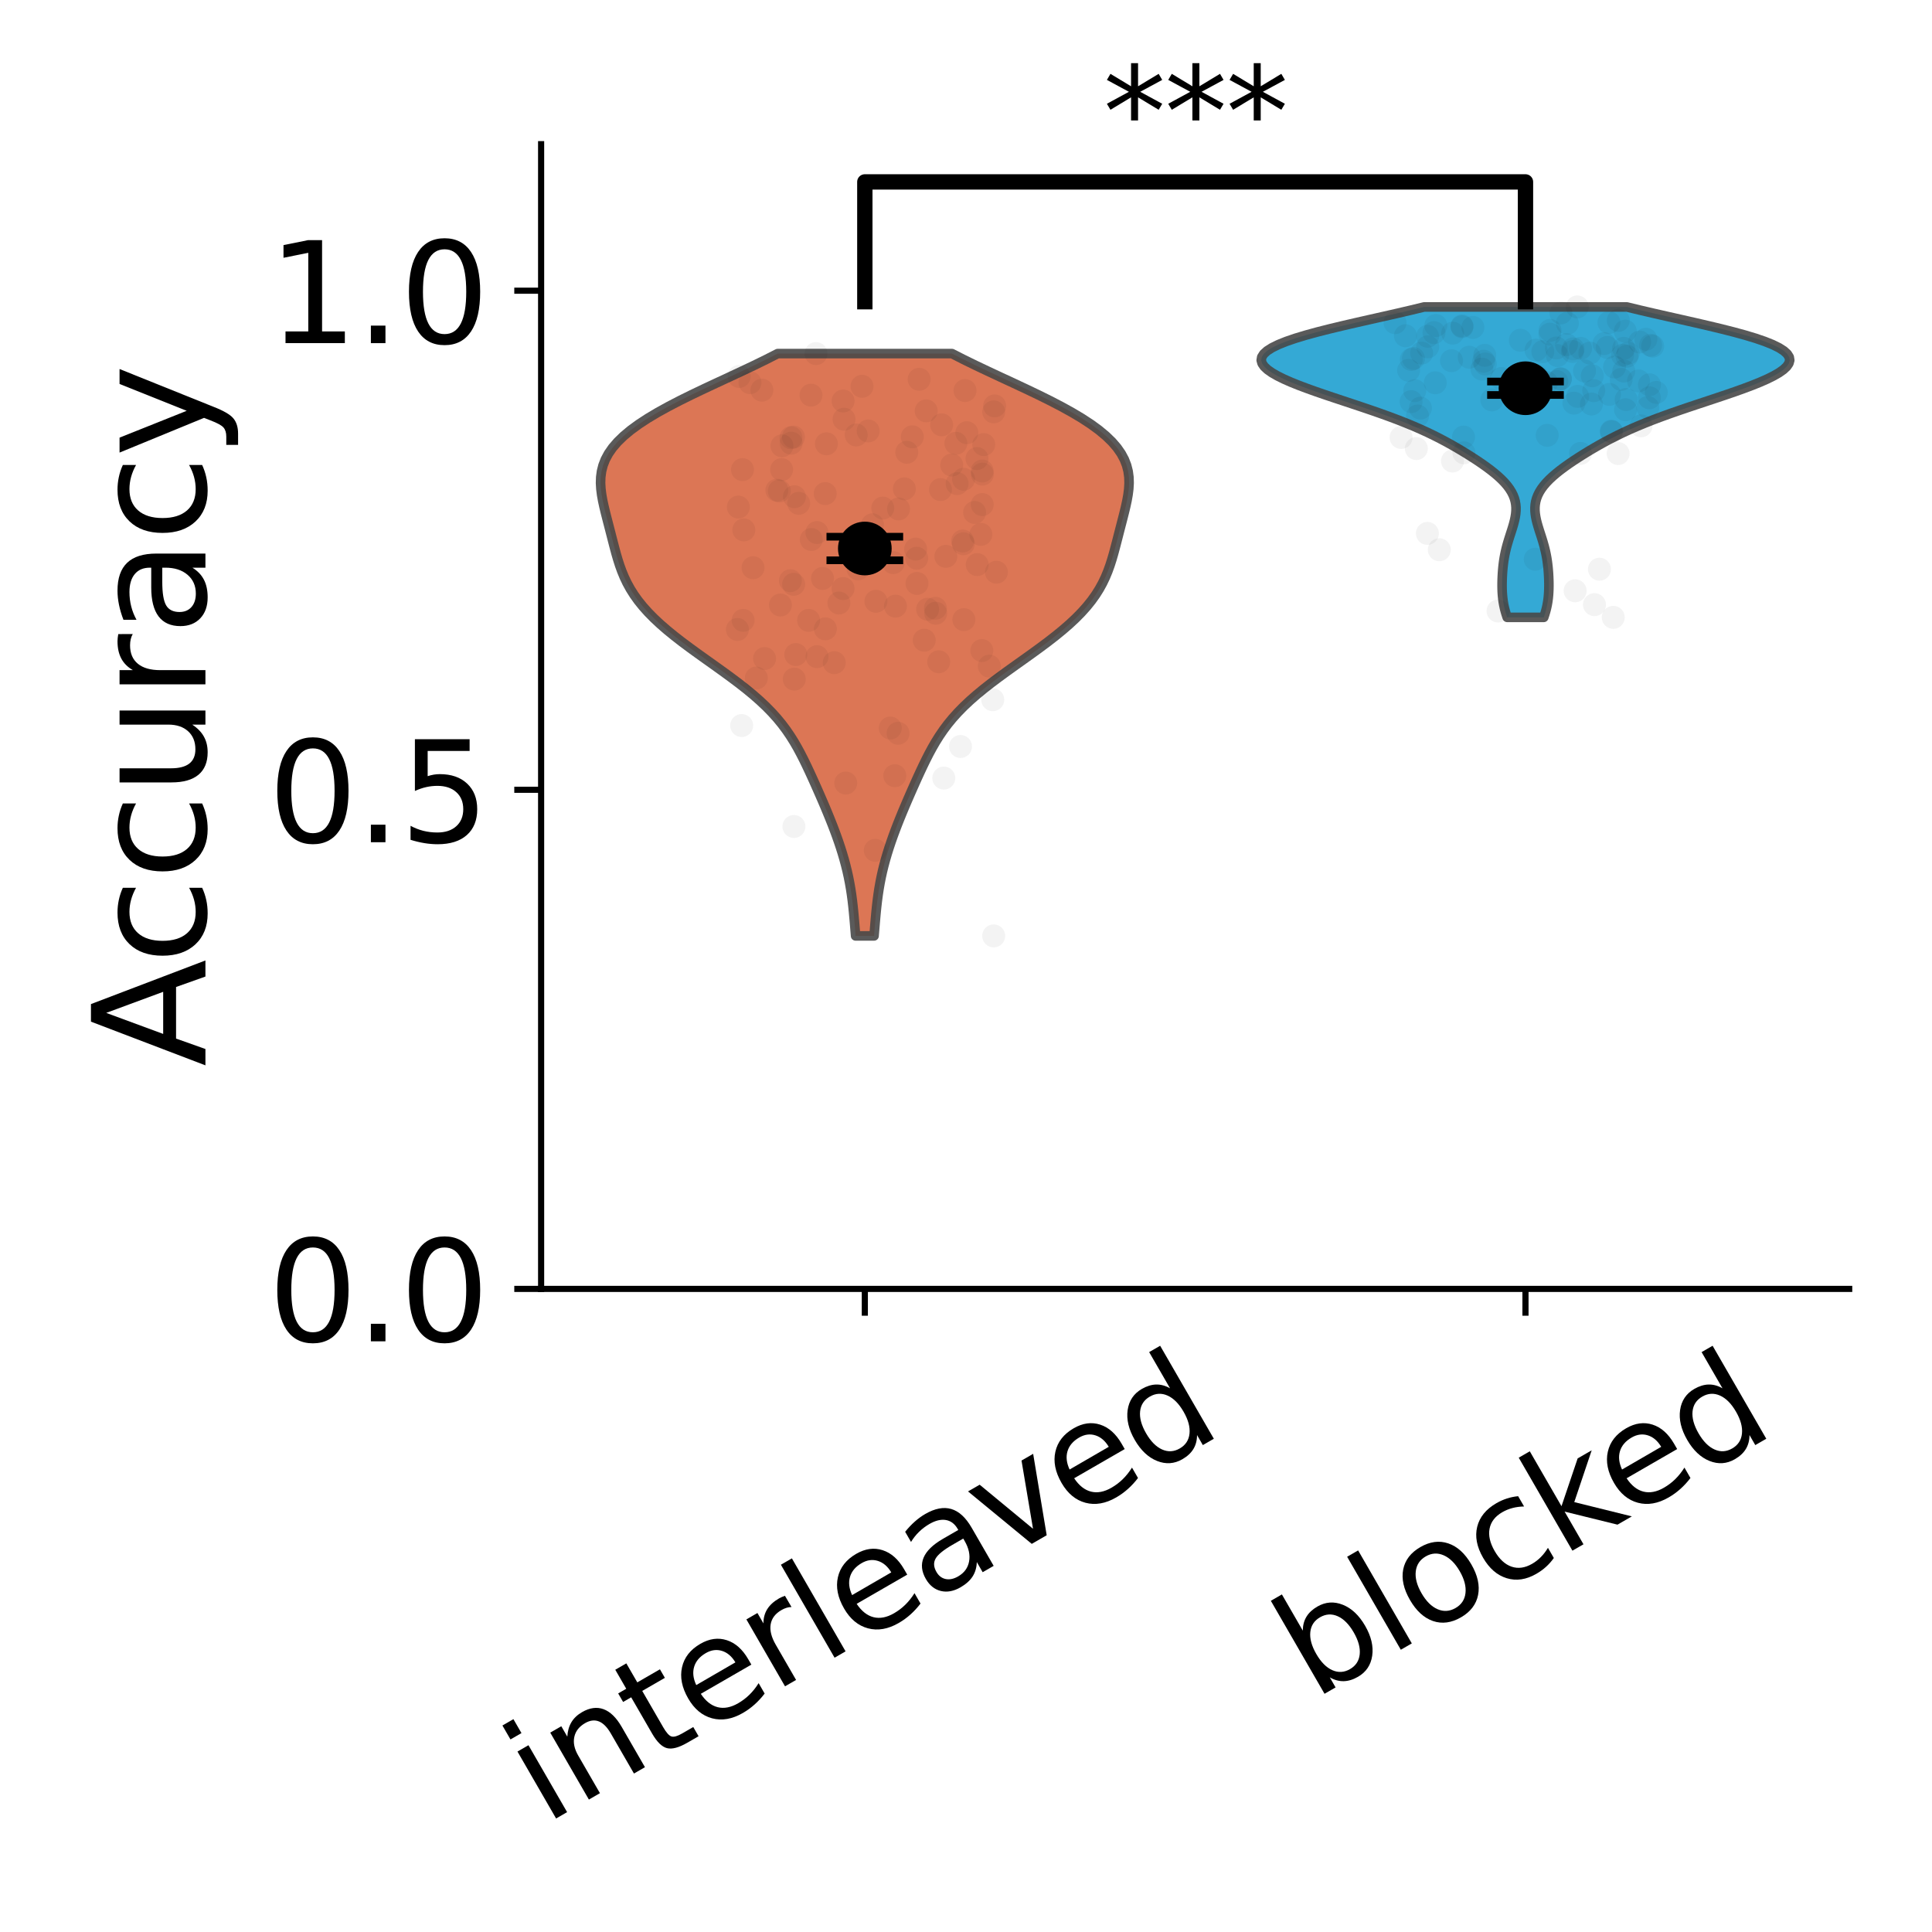 <?xml version="1.0" encoding="utf-8" standalone="no"?>
<!DOCTYPE svg PUBLIC "-//W3C//DTD SVG 1.1//EN"
  "http://www.w3.org/Graphics/SVG/1.1/DTD/svg11.dtd">
<svg xmlns:xlink="http://www.w3.org/1999/xlink" width="252pt" height="252pt" viewBox="0 0 252 252" xmlns="http://www.w3.org/2000/svg" version="1.1">
 <defs>
  <style type="text/css">*{stroke-linejoin: round; stroke-linecap: butt}</style>
 </defs>
 <g id="figure_1">
  <g id="patch_1">
   <path d="M 0 252 
L 252 252 
L 252 0 
L 0 0 
L 0 252 
z
" style="fill: none"/>
  </g>
  <g id="axes_1">
   <g id="patch_2">
    <path d="M 70.58 168.115 
L 241.2 168.115 
L 241.2 18.809 
L 70.58 18.809 
L 70.58 168.115 
z
" style="fill: none"/>
   </g>
   <g id="FillBetweenPolyCollection_1">
    <defs>
     <path id="m6f3f9c2416" d="M 114.006 -129.925 
L 111.603 -129.925 
L 111.539 -130.693 
L 111.476 -131.46 
L 111.41 -132.227 
L 111.34 -132.994 
L 111.262 -133.761 
L 111.174 -134.529 
L 111.072 -135.296 
L 110.956 -136.063 
L 110.822 -136.83 
L 110.671 -137.597 
L 110.501 -138.365 
L 110.312 -139.132 
L 110.105 -139.899 
L 109.881 -140.666 
L 109.64 -141.433 
L 109.383 -142.201 
L 109.112 -142.968 
L 108.829 -143.735 
L 108.534 -144.502 
L 108.228 -145.269 
L 107.914 -146.037 
L 107.593 -146.804 
L 107.265 -147.571 
L 106.932 -148.338 
L 106.594 -149.105 
L 106.252 -149.873 
L 105.906 -150.64 
L 105.553 -151.407 
L 105.191 -152.174 
L 104.817 -152.941 
L 104.425 -153.709 
L 104.011 -154.476 
L 103.567 -155.243 
L 103.086 -156.01 
L 102.562 -156.777 
L 101.988 -157.545 
L 101.358 -158.312 
L 100.668 -159.079 
L 99.916 -159.846 
L 99.101 -160.613 
L 98.226 -161.381 
L 97.294 -162.148 
L 96.313 -162.915 
L 95.291 -163.682 
L 94.239 -164.449 
L 93.168 -165.217 
L 92.09 -165.984 
L 91.017 -166.751 
L 89.961 -167.518 
L 88.934 -168.285 
L 87.947 -169.053 
L 87.007 -169.82 
L 86.123 -170.587 
L 85.302 -171.354 
L 84.546 -172.121 
L 83.859 -172.889 
L 83.242 -173.656 
L 82.694 -174.423 
L 82.211 -175.19 
L 81.79 -175.957 
L 81.424 -176.725 
L 81.106 -177.492 
L 80.828 -178.259 
L 80.582 -179.026 
L 80.359 -179.793 
L 80.151 -180.561 
L 79.951 -181.328 
L 79.754 -182.095 
L 79.557 -182.862 
L 79.358 -183.629 
L 79.159 -184.397 
L 78.964 -185.164 
L 78.779 -185.931 
L 78.613 -186.698 
L 78.475 -187.465 
L 78.379 -188.233 
L 78.335 -189 
L 78.359 -189.767 
L 78.462 -190.534 
L 78.657 -191.301 
L 78.956 -192.069 
L 79.368 -192.836 
L 79.901 -193.603 
L 80.562 -194.37 
L 81.353 -195.137 
L 82.275 -195.905 
L 83.325 -196.672 
L 84.497 -197.439 
L 85.784 -198.206 
L 87.173 -198.973 
L 88.651 -199.741 
L 90.202 -200.508 
L 91.806 -201.275 
L 93.445 -202.042 
L 95.098 -202.809 
L 96.744 -203.577 
L 98.361 -204.344 
L 99.932 -205.111 
L 101.437 -205.878 
L 124.171 -205.878 
L 124.171 -205.878 
L 125.677 -205.111 
L 127.247 -204.344 
L 128.865 -203.577 
L 130.51 -202.809 
L 132.163 -202.042 
L 133.802 -201.275 
L 135.407 -200.508 
L 136.957 -199.741 
L 138.435 -198.973 
L 139.825 -198.206 
L 141.111 -197.439 
L 142.284 -196.672 
L 143.333 -195.905 
L 144.255 -195.137 
L 145.046 -194.37 
L 145.707 -193.603 
L 146.24 -192.836 
L 146.653 -192.069 
L 146.951 -191.301 
L 147.146 -190.534 
L 147.249 -189.767 
L 147.273 -189 
L 147.23 -188.233 
L 147.133 -187.465 
L 146.995 -186.698 
L 146.829 -185.931 
L 146.644 -185.164 
L 146.449 -184.397 
L 146.25 -183.629 
L 146.051 -182.862 
L 145.854 -182.095 
L 145.657 -181.328 
L 145.457 -180.561 
L 145.249 -179.793 
L 145.026 -179.026 
L 144.78 -178.259 
L 144.502 -177.492 
L 144.185 -176.725 
L 143.818 -175.957 
L 143.397 -175.19 
L 142.914 -174.423 
L 142.366 -173.656 
L 141.749 -172.889 
L 141.062 -172.121 
L 140.307 -171.354 
L 139.485 -170.587 
L 138.601 -169.82 
L 137.662 -169.053 
L 136.674 -168.285 
L 135.647 -167.518 
L 134.592 -166.751 
L 133.519 -165.984 
L 132.441 -165.217 
L 131.369 -164.449 
L 130.317 -163.682 
L 129.295 -162.915 
L 128.314 -162.148 
L 127.383 -161.381 
L 126.507 -160.613 
L 125.692 -159.846 
L 124.94 -159.079 
L 124.25 -158.312 
L 123.62 -157.545 
L 123.046 -156.777 
L 122.522 -156.01 
L 122.042 -155.243 
L 121.598 -154.476 
L 121.183 -153.709 
L 120.792 -152.941 
L 120.417 -152.174 
L 120.055 -151.407 
L 119.702 -150.64 
L 119.356 -149.873 
L 119.014 -149.105 
L 118.677 -148.338 
L 118.344 -147.571 
L 118.016 -146.804 
L 117.694 -146.037 
L 117.38 -145.269 
L 117.075 -144.502 
L 116.78 -143.735 
L 116.496 -142.968 
L 116.225 -142.201 
L 115.969 -141.433 
L 115.728 -140.666 
L 115.503 -139.899 
L 115.296 -139.132 
L 115.107 -138.365 
L 114.937 -137.597 
L 114.786 -136.83 
L 114.652 -136.063 
L 114.536 -135.296 
L 114.435 -134.529 
L 114.346 -133.761 
L 114.268 -132.994 
L 114.198 -132.227 
L 114.133 -131.46 
L 114.069 -130.693 
L 114.006 -129.925 
z
" style="stroke: #484848; stroke-opacity: 0.9; stroke-width: 1.25"/>
    </defs>
    <g clip-path="url(#pd6d607ac0a)">
     <use xlink:href="#m6f3f9c2416" x="0" y="252" style="fill: #d86743; fill-opacity: 0.9; stroke: #484848; stroke-opacity: 0.9; stroke-width: 1.25"/>
    </g>
   </g>
   <g id="FillBetweenPolyCollection_2">
    <defs>
     <path id="m6779cfd812" d="M 201.36 -171.474 
L 196.592 -171.474 
L 196.456 -171.883 
L 196.335 -172.292 
L 196.23 -172.701 
L 196.142 -173.11 
L 196.07 -173.519 
L 196.015 -173.928 
L 195.974 -174.337 
L 195.945 -174.746 
L 195.929 -175.155 
L 195.922 -175.564 
L 195.924 -175.973 
L 195.933 -176.382 
L 195.95 -176.791 
L 195.973 -177.2 
L 196.002 -177.609 
L 196.04 -178.018 
L 196.085 -178.427 
L 196.14 -178.836 
L 196.205 -179.245 
L 196.28 -179.654 
L 196.367 -180.063 
L 196.464 -180.472 
L 196.572 -180.881 
L 196.69 -181.29 
L 196.814 -181.699 
L 196.944 -182.108 
L 197.076 -182.517 
L 197.207 -182.926 
L 197.333 -183.335 
L 197.45 -183.744 
L 197.553 -184.153 
L 197.638 -184.562 
L 197.701 -184.971 
L 197.736 -185.38 
L 197.74 -185.789 
L 197.707 -186.198 
L 197.636 -186.607 
L 197.522 -187.016 
L 197.362 -187.425 
L 197.155 -187.834 
L 196.9 -188.243 
L 196.597 -188.652 
L 196.247 -189.061 
L 195.85 -189.47 
L 195.411 -189.879 
L 194.932 -190.288 
L 194.416 -190.697 
L 193.868 -191.106 
L 193.292 -191.515 
L 192.689 -191.924 
L 192.064 -192.333 
L 191.418 -192.742 
L 190.751 -193.151 
L 190.062 -193.56 
L 189.349 -193.969 
L 188.609 -194.378 
L 187.837 -194.787 
L 187.03 -195.196 
L 186.182 -195.605 
L 185.289 -196.014 
L 184.349 -196.423 
L 183.359 -196.832 
L 182.319 -197.241 
L 181.23 -197.65 
L 180.097 -198.059 
L 178.925 -198.468 
L 177.723 -198.877 
L 176.499 -199.286 
L 175.266 -199.695 
L 174.034 -200.104 
L 172.818 -200.513 
L 171.631 -200.922 
L 170.488 -201.331 
L 169.401 -201.74 
L 168.386 -202.149 
L 167.458 -202.558 
L 166.631 -202.967 
L 165.919 -203.376 
L 165.337 -203.785 
L 164.899 -204.194 
L 164.619 -204.603 
L 164.507 -205.012 
L 164.575 -205.421 
L 164.831 -205.83 
L 165.278 -206.239 
L 165.921 -206.648 
L 166.755 -207.057 
L 167.774 -207.466 
L 168.968 -207.875 
L 170.321 -208.284 
L 171.814 -208.693 
L 173.426 -209.102 
L 175.13 -209.511 
L 176.899 -209.92 
L 178.705 -210.329 
L 180.521 -210.738 
L 182.319 -211.147 
L 184.074 -211.556 
L 185.764 -211.965 
L 212.188 -211.965 
L 212.188 -211.965 
L 213.878 -211.556 
L 215.633 -211.147 
L 217.431 -210.738 
L 219.246 -210.329 
L 221.053 -209.92 
L 222.822 -209.511 
L 224.526 -209.102 
L 226.137 -208.693 
L 227.631 -208.284 
L 228.984 -207.875 
L 230.178 -207.466 
L 231.197 -207.057 
L 232.031 -206.648 
L 232.673 -206.239 
L 233.121 -205.83 
L 233.377 -205.421 
L 233.445 -205.012 
L 233.333 -204.603 
L 233.052 -204.194 
L 232.615 -203.785 
L 232.033 -203.376 
L 231.321 -202.967 
L 230.494 -202.558 
L 229.565 -202.149 
L 228.551 -201.74 
L 227.464 -201.331 
L 226.32 -200.922 
L 225.133 -200.513 
L 223.917 -200.104 
L 222.686 -199.695 
L 221.452 -199.286 
L 220.229 -198.877 
L 219.027 -198.468 
L 217.855 -198.059 
L 216.722 -197.65 
L 215.633 -197.241 
L 214.593 -196.832 
L 213.603 -196.423 
L 212.662 -196.014 
L 211.77 -195.605 
L 210.922 -195.196 
L 210.115 -194.787 
L 209.343 -194.378 
L 208.603 -193.969 
L 207.89 -193.56 
L 207.201 -193.151 
L 206.534 -192.742 
L 205.887 -192.333 
L 205.262 -191.924 
L 204.66 -191.515 
L 204.083 -191.106 
L 203.535 -190.697 
L 203.02 -190.288 
L 202.541 -189.879 
L 202.101 -189.47 
L 201.705 -189.061 
L 201.355 -188.652 
L 201.051 -188.243 
L 200.797 -187.834 
L 200.59 -187.425 
L 200.43 -187.016 
L 200.316 -186.607 
L 200.244 -186.198 
L 200.212 -185.789 
L 200.216 -185.38 
L 200.251 -184.971 
L 200.314 -184.562 
L 200.399 -184.153 
L 200.502 -183.744 
L 200.619 -183.335 
L 200.745 -182.926 
L 200.876 -182.517 
L 201.008 -182.108 
L 201.138 -181.699 
L 201.262 -181.29 
L 201.379 -180.881 
L 201.487 -180.472 
L 201.585 -180.063 
L 201.671 -179.654 
L 201.747 -179.245 
L 201.812 -178.836 
L 201.866 -178.427 
L 201.912 -178.018 
L 201.949 -177.609 
L 201.979 -177.2 
L 202.002 -176.791 
L 202.018 -176.382 
L 202.028 -175.973 
L 202.03 -175.564 
L 202.023 -175.155 
L 202.006 -174.746 
L 201.978 -174.337 
L 201.937 -173.928 
L 201.881 -173.519 
L 201.81 -173.11 
L 201.722 -172.701 
L 201.617 -172.292 
L 201.496 -171.883 
L 201.36 -171.474 
z
" style="stroke: #484848; stroke-opacity: 0.9; stroke-width: 1.25"/>
    </defs>
    <g clip-path="url(#pd6d607ac0a)">
     <use xlink:href="#m6779cfd812" x="0" y="252" style="fill: #1ea0d1; fill-opacity: 0.9; stroke: #484848; stroke-opacity: 0.9; stroke-width: 1.25"/>
    </g>
   </g>
   <g id="matplotlib.axis_1">
    <g id="xtick_1">
     <g id="line2d_1">
      <defs>
       <path id="mf852bb9a64" d="M 0 0 
L 0 3.5 
" style="stroke: #000000; stroke-width: 0.8"/>
      </defs>
      <g>
       <use xlink:href="#mf852bb9a64" x="112.804" y="168.115" style="stroke: #000000; stroke-width: 0.8"/>
      </g>
     </g>
     <g id="text_1">
      <!-- interleaved -->
      <g transform="translate(71.032 238.062) rotate(-30) scale(0.18 -0.18)">
       <defs>
        <path id="DejaVuSans-69" d="M 603 3500 
L 1178 3500 
L 1178 0 
L 603 0 
L 603 3500 
z
M 603 4863 
L 1178 4863 
L 1178 4134 
L 603 4134 
L 603 4863 
z
" transform="scale(0.016)"/>
        <path id="DejaVuSans-6e" d="M 3513 2113 
L 3513 0 
L 2938 0 
L 2938 2094 
Q 2938 2591 2744 2837 
Q 2550 3084 2163 3084 
Q 1697 3084 1428 2787 
Q 1159 2491 1159 1978 
L 1159 0 
L 581 0 
L 581 3500 
L 1159 3500 
L 1159 2956 
Q 1366 3272 1645 3428 
Q 1925 3584 2291 3584 
Q 2894 3584 3203 3211 
Q 3513 2838 3513 2113 
z
" transform="scale(0.016)"/>
        <path id="DejaVuSans-74" d="M 1172 4494 
L 1172 3500 
L 2356 3500 
L 2356 3053 
L 1172 3053 
L 1172 1153 
Q 1172 725 1289 603 
Q 1406 481 1766 481 
L 2356 481 
L 2356 0 
L 1766 0 
Q 1100 0 847 248 
Q 594 497 594 1153 
L 594 3053 
L 172 3053 
L 172 3500 
L 594 3500 
L 594 4494 
L 1172 4494 
z
" transform="scale(0.016)"/>
        <path id="DejaVuSans-65" d="M 3597 1894 
L 3597 1613 
L 953 1613 
Q 991 1019 1311 708 
Q 1631 397 2203 397 
Q 2534 397 2845 478 
Q 3156 559 3463 722 
L 3463 178 
Q 3153 47 2828 -22 
Q 2503 -91 2169 -91 
Q 1331 -91 842 396 
Q 353 884 353 1716 
Q 353 2575 817 3079 
Q 1281 3584 2069 3584 
Q 2775 3584 3186 3129 
Q 3597 2675 3597 1894 
z
M 3022 2063 
Q 3016 2534 2758 2815 
Q 2500 3097 2075 3097 
Q 1594 3097 1305 2825 
Q 1016 2553 972 2059 
L 3022 2063 
z
" transform="scale(0.016)"/>
        <path id="DejaVuSans-72" d="M 2631 2963 
Q 2534 3019 2420 3045 
Q 2306 3072 2169 3072 
Q 1681 3072 1420 2755 
Q 1159 2438 1159 1844 
L 1159 0 
L 581 0 
L 581 3500 
L 1159 3500 
L 1159 2956 
Q 1341 3275 1631 3429 
Q 1922 3584 2338 3584 
Q 2397 3584 2469 3576 
Q 2541 3569 2628 3553 
L 2631 2963 
z
" transform="scale(0.016)"/>
        <path id="DejaVuSans-6c" d="M 603 4863 
L 1178 4863 
L 1178 0 
L 603 0 
L 603 4863 
z
" transform="scale(0.016)"/>
        <path id="DejaVuSans-61" d="M 2194 1759 
Q 1497 1759 1228 1600 
Q 959 1441 959 1056 
Q 959 750 1161 570 
Q 1363 391 1709 391 
Q 2188 391 2477 730 
Q 2766 1069 2766 1631 
L 2766 1759 
L 2194 1759 
z
M 3341 1997 
L 3341 0 
L 2766 0 
L 2766 531 
Q 2569 213 2275 61 
Q 1981 -91 1556 -91 
Q 1019 -91 701 211 
Q 384 513 384 1019 
Q 384 1609 779 1909 
Q 1175 2209 1959 2209 
L 2766 2209 
L 2766 2266 
Q 2766 2663 2505 2880 
Q 2244 3097 1772 3097 
Q 1472 3097 1187 3025 
Q 903 2953 641 2809 
L 641 3341 
Q 956 3463 1253 3523 
Q 1550 3584 1831 3584 
Q 2591 3584 2966 3190 
Q 3341 2797 3341 1997 
z
" transform="scale(0.016)"/>
        <path id="DejaVuSans-76" d="M 191 3500 
L 800 3500 
L 1894 563 
L 2988 3500 
L 3597 3500 
L 2284 0 
L 1503 0 
L 191 3500 
z
" transform="scale(0.016)"/>
        <path id="DejaVuSans-64" d="M 2906 2969 
L 2906 4863 
L 3481 4863 
L 3481 0 
L 2906 0 
L 2906 525 
Q 2725 213 2448 61 
Q 2172 -91 1784 -91 
Q 1150 -91 751 415 
Q 353 922 353 1747 
Q 353 2572 751 3078 
Q 1150 3584 1784 3584 
Q 2172 3584 2448 3432 
Q 2725 3281 2906 2969 
z
M 947 1747 
Q 947 1113 1208 752 
Q 1469 391 1925 391 
Q 2381 391 2643 752 
Q 2906 1113 2906 1747 
Q 2906 2381 2643 2742 
Q 2381 3103 1925 3103 
Q 1469 3103 1208 2742 
Q 947 2381 947 1747 
z
" transform="scale(0.016)"/>
       </defs>
       <use xlink:href="#DejaVuSans-69"/>
       <use xlink:href="#DejaVuSans-6e" transform="translate(27.783 0)"/>
       <use xlink:href="#DejaVuSans-74" transform="translate(91.162 0)"/>
       <use xlink:href="#DejaVuSans-65" transform="translate(130.371 0)"/>
       <use xlink:href="#DejaVuSans-72" transform="translate(191.895 0)"/>
       <use xlink:href="#DejaVuSans-6c" transform="translate(233.008 0)"/>
       <use xlink:href="#DejaVuSans-65" transform="translate(260.791 0)"/>
       <use xlink:href="#DejaVuSans-61" transform="translate(322.314 0)"/>
       <use xlink:href="#DejaVuSans-76" transform="translate(383.594 0)"/>
       <use xlink:href="#DejaVuSans-65" transform="translate(442.773 0)"/>
       <use xlink:href="#DejaVuSans-64" transform="translate(504.297 0)"/>
      </g>
     </g>
    </g>
    <g id="xtick_2">
     <g id="line2d_2">
      <g>
       <use xlink:href="#mf852bb9a64" x="198.976" y="168.115" style="stroke: #000000; stroke-width: 0.8"/>
      </g>
     </g>
     <g id="text_2">
      <!-- blocked -->
      <g transform="translate(171.316 221.766) rotate(-30) scale(0.18 -0.18)">
       <defs>
        <path id="DejaVuSans-62" d="M 3116 1747 
Q 3116 2381 2855 2742 
Q 2594 3103 2138 3103 
Q 1681 3103 1420 2742 
Q 1159 2381 1159 1747 
Q 1159 1113 1420 752 
Q 1681 391 2138 391 
Q 2594 391 2855 752 
Q 3116 1113 3116 1747 
z
M 1159 2969 
Q 1341 3281 1617 3432 
Q 1894 3584 2278 3584 
Q 2916 3584 3314 3078 
Q 3713 2572 3713 1747 
Q 3713 922 3314 415 
Q 2916 -91 2278 -91 
Q 1894 -91 1617 61 
Q 1341 213 1159 525 
L 1159 0 
L 581 0 
L 581 4863 
L 1159 4863 
L 1159 2969 
z
" transform="scale(0.016)"/>
        <path id="DejaVuSans-6f" d="M 1959 3097 
Q 1497 3097 1228 2736 
Q 959 2375 959 1747 
Q 959 1119 1226 758 
Q 1494 397 1959 397 
Q 2419 397 2687 759 
Q 2956 1122 2956 1747 
Q 2956 2369 2687 2733 
Q 2419 3097 1959 3097 
z
M 1959 3584 
Q 2709 3584 3137 3096 
Q 3566 2609 3566 1747 
Q 3566 888 3137 398 
Q 2709 -91 1959 -91 
Q 1206 -91 779 398 
Q 353 888 353 1747 
Q 353 2609 779 3096 
Q 1206 3584 1959 3584 
z
" transform="scale(0.016)"/>
        <path id="DejaVuSans-63" d="M 3122 3366 
L 3122 2828 
Q 2878 2963 2633 3030 
Q 2388 3097 2138 3097 
Q 1578 3097 1268 2742 
Q 959 2388 959 1747 
Q 959 1106 1268 751 
Q 1578 397 2138 397 
Q 2388 397 2633 464 
Q 2878 531 3122 666 
L 3122 134 
Q 2881 22 2623 -34 
Q 2366 -91 2075 -91 
Q 1284 -91 818 406 
Q 353 903 353 1747 
Q 353 2603 823 3093 
Q 1294 3584 2113 3584 
Q 2378 3584 2631 3529 
Q 2884 3475 3122 3366 
z
" transform="scale(0.016)"/>
        <path id="DejaVuSans-6b" d="M 581 4863 
L 1159 4863 
L 1159 1991 
L 2875 3500 
L 3609 3500 
L 1753 1863 
L 3688 0 
L 2938 0 
L 1159 1709 
L 1159 0 
L 581 0 
L 581 4863 
z
" transform="scale(0.016)"/>
       </defs>
       <use xlink:href="#DejaVuSans-62"/>
       <use xlink:href="#DejaVuSans-6c" transform="translate(63.477 0)"/>
       <use xlink:href="#DejaVuSans-6f" transform="translate(91.26 0)"/>
       <use xlink:href="#DejaVuSans-63" transform="translate(152.441 0)"/>
       <use xlink:href="#DejaVuSans-6b" transform="translate(207.422 0)"/>
       <use xlink:href="#DejaVuSans-65" transform="translate(261.707 0)"/>
       <use xlink:href="#DejaVuSans-64" transform="translate(323.23 0)"/>
      </g>
     </g>
    </g>
   </g>
   <g id="matplotlib.axis_2">
    <g id="ytick_1">
     <g id="line2d_3">
      <defs>
       <path id="m575b347b04" d="M 0 0 
L -3.5 0 
" style="stroke: #000000; stroke-width: 0.8"/>
      </defs>
      <g>
       <use xlink:href="#m575b347b04" x="70.58" y="168.115" style="stroke: #000000; stroke-width: 0.8"/>
      </g>
     </g>
     <g id="text_3">
      <!-- 0.0 -->
      <g transform="translate(34.954 174.954) scale(0.18 -0.18)">
       <defs>
        <path id="DejaVuSans-30" d="M 2034 4250 
Q 1547 4250 1301 3770 
Q 1056 3291 1056 2328 
Q 1056 1369 1301 889 
Q 1547 409 2034 409 
Q 2525 409 2770 889 
Q 3016 1369 3016 2328 
Q 3016 3291 2770 3770 
Q 2525 4250 2034 4250 
z
M 2034 4750 
Q 2819 4750 3233 4129 
Q 3647 3509 3647 2328 
Q 3647 1150 3233 529 
Q 2819 -91 2034 -91 
Q 1250 -91 836 529 
Q 422 1150 422 2328 
Q 422 3509 836 4129 
Q 1250 4750 2034 4750 
z
" transform="scale(0.016)"/>
        <path id="DejaVuSans-2e" d="M 684 794 
L 1344 794 
L 1344 0 
L 684 0 
L 684 794 
z
" transform="scale(0.016)"/>
       </defs>
       <use xlink:href="#DejaVuSans-30"/>
       <use xlink:href="#DejaVuSans-2e" transform="translate(63.623 0)"/>
       <use xlink:href="#DejaVuSans-30" transform="translate(95.41 0)"/>
      </g>
     </g>
    </g>
    <g id="ytick_2">
     <g id="line2d_4">
      <g>
       <use xlink:href="#m575b347b04" x="70.58" y="103.017" style="stroke: #000000; stroke-width: 0.8"/>
      </g>
     </g>
     <g id="text_4">
      <!-- 0.5 -->
      <g transform="translate(34.954 109.856) scale(0.18 -0.18)">
       <defs>
        <path id="DejaVuSans-35" d="M 691 4666 
L 3169 4666 
L 3169 4134 
L 1269 4134 
L 1269 2991 
Q 1406 3038 1543 3061 
Q 1681 3084 1819 3084 
Q 2600 3084 3056 2656 
Q 3513 2228 3513 1497 
Q 3513 744 3044 326 
Q 2575 -91 1722 -91 
Q 1428 -91 1123 -41 
Q 819 9 494 109 
L 494 744 
Q 775 591 1075 516 
Q 1375 441 1709 441 
Q 2250 441 2565 725 
Q 2881 1009 2881 1497 
Q 2881 1984 2565 2268 
Q 2250 2553 1709 2553 
Q 1456 2553 1204 2497 
Q 953 2441 691 2322 
L 691 4666 
z
" transform="scale(0.016)"/>
       </defs>
       <use xlink:href="#DejaVuSans-30"/>
       <use xlink:href="#DejaVuSans-2e" transform="translate(63.623 0)"/>
       <use xlink:href="#DejaVuSans-35" transform="translate(95.41 0)"/>
      </g>
     </g>
    </g>
    <g id="ytick_3">
     <g id="line2d_5">
      <g>
       <use xlink:href="#m575b347b04" x="70.58" y="37.919" style="stroke: #000000; stroke-width: 0.8"/>
      </g>
     </g>
     <g id="text_5">
      <!-- 1.0 -->
      <g transform="translate(34.954 44.758) scale(0.18 -0.18)">
       <defs>
        <path id="DejaVuSans-31" d="M 794 531 
L 1825 531 
L 1825 4091 
L 703 3866 
L 703 4441 
L 1819 4666 
L 2450 4666 
L 2450 531 
L 3481 531 
L 3481 0 
L 794 0 
L 794 531 
z
" transform="scale(0.016)"/>
       </defs>
       <use xlink:href="#DejaVuSans-31"/>
       <use xlink:href="#DejaVuSans-2e" transform="translate(63.623 0)"/>
       <use xlink:href="#DejaVuSans-30" transform="translate(95.41 0)"/>
      </g>
     </g>
    </g>
    <g id="text_6">
     <!-- Accuracy -->
     <g transform="translate(26.795 139.118) rotate(-90) scale(0.2 -0.2)">
      <defs>
       <path id="DejaVuSans-41" d="M 2188 4044 
L 1331 1722 
L 3047 1722 
L 2188 4044 
z
M 1831 4666 
L 2547 4666 
L 4325 0 
L 3669 0 
L 3244 1197 
L 1141 1197 
L 716 0 
L 50 0 
L 1831 4666 
z
" transform="scale(0.016)"/>
       <path id="DejaVuSans-75" d="M 544 1381 
L 544 3500 
L 1119 3500 
L 1119 1403 
Q 1119 906 1312 657 
Q 1506 409 1894 409 
Q 2359 409 2629 706 
Q 2900 1003 2900 1516 
L 2900 3500 
L 3475 3500 
L 3475 0 
L 2900 0 
L 2900 538 
Q 2691 219 2414 64 
Q 2138 -91 1772 -91 
Q 1169 -91 856 284 
Q 544 659 544 1381 
z
M 1991 3584 
L 1991 3584 
z
" transform="scale(0.016)"/>
       <path id="DejaVuSans-79" d="M 2059 -325 
Q 1816 -950 1584 -1140 
Q 1353 -1331 966 -1331 
L 506 -1331 
L 506 -850 
L 844 -850 
Q 1081 -850 1212 -737 
Q 1344 -625 1503 -206 
L 1606 56 
L 191 3500 
L 800 3500 
L 1894 763 
L 2988 3500 
L 3597 3500 
L 2059 -325 
z
" transform="scale(0.016)"/>
      </defs>
      <use xlink:href="#DejaVuSans-41"/>
      <use xlink:href="#DejaVuSans-63" transform="translate(66.658 0)"/>
      <use xlink:href="#DejaVuSans-63" transform="translate(121.639 0)"/>
      <use xlink:href="#DejaVuSans-75" transform="translate(176.619 0)"/>
      <use xlink:href="#DejaVuSans-72" transform="translate(239.998 0)"/>
      <use xlink:href="#DejaVuSans-61" transform="translate(281.111 0)"/>
      <use xlink:href="#DejaVuSans-63" transform="translate(342.391 0)"/>
      <use xlink:href="#DejaVuSans-79" transform="translate(397.371 0)"/>
     </g>
    </g>
   </g>
   <g id="line2d_6">
    <path d="M 112.804 39.35 
L 112.804 23.727 
L 198.976 23.727 
L 198.976 39.35 
" style="fill: none; stroke: #000000; stroke-width: 2; stroke-linecap: square"/>
   </g>
   <g id="patch_3">
    <path d="M 70.58 168.115 
L 70.58 18.809 
" style="fill: none; stroke: #000000; stroke-width: 0.8; stroke-linejoin: miter; stroke-linecap: square"/>
   </g>
   <g id="patch_4">
    <path d="M 70.58 168.115 
L 241.2 168.115 
" style="fill: none; stroke: #000000; stroke-width: 0.8; stroke-linejoin: miter; stroke-linecap: square"/>
   </g>
   <g id="PathCollection_1">
    <defs>
     <path id="mf3fdeba455" d="M 0 1.5 
C 0.398 1.5 0.779 1.342 1.061 1.061 
C 1.342 0.779 1.5 0.398 1.5 0 
C 1.5 -0.398 1.342 -0.779 1.061 -1.061 
C 0.779 -1.342 0.398 -1.5 0 -1.5 
C -0.398 -1.5 -0.779 -1.342 -1.061 -1.061 
C -1.342 -0.779 -1.5 -0.398 -1.5 0 
C -1.5 0.398 -1.342 0.779 -1.061 1.061 
C -0.779 1.342 -0.398 1.5 0 1.5 
z
"/>
    </defs>
    <g clip-path="url(#pd6d607ac0a)">
     <use xlink:href="#mf3fdeba455" x="101.951" y="61.257" style="fill-opacity: 0.05"/>
     <use xlink:href="#mf3fdeba455" x="114.248" y="78.427" style="fill-opacity: 0.05"/>
     <use xlink:href="#mf3fdeba455" x="125.659" y="70.924" style="fill-opacity: 0.05"/>
     <use xlink:href="#mf3fdeba455" x="120.809" y="53.592" style="fill-opacity: 0.05"/>
     <use xlink:href="#mf3fdeba455" x="123.371" y="72.568" style="fill-opacity: 0.05"/>
     <use xlink:href="#mf3fdeba455" x="118.277" y="58.995" style="fill-opacity: 0.05"/>
     <use xlink:href="#mf3fdeba455" x="119.432" y="71.624" style="fill-opacity: 0.05"/>
     <use xlink:href="#mf3fdeba455" x="124.84" y="63.08" style="fill-opacity: 0.05"/>
     <use xlink:href="#mf3fdeba455" x="104.176" y="65.651" style="fill-opacity: 0.05"/>
     <use xlink:href="#mf3fdeba455" x="112.44" y="50.386" style="fill-opacity: 0.05"/>
     <use xlink:href="#mf3fdeba455" x="103.195" y="57.807" style="fill-opacity: 0.05"/>
     <use xlink:href="#mf3fdeba455" x="129.613" y="122.075" style="fill-opacity: 0.05"/>
     <use xlink:href="#mf3fdeba455" x="128.11" y="61.436" style="fill-opacity: 0.05"/>
     <use xlink:href="#mf3fdeba455" x="96.929" y="80.917" style="fill-opacity: 0.05"/>
     <use xlink:href="#mf3fdeba455" x="119.89" y="49.474" style="fill-opacity: 0.05"/>
     <use xlink:href="#mf3fdeba455" x="127.462" y="73.642" style="fill-opacity: 0.05"/>
     <use xlink:href="#mf3fdeba455" x="101.794" y="78.915" style="fill-opacity: 0.05"/>
     <use xlink:href="#mf3fdeba455" x="115.146" y="66.27" style="fill-opacity: 0.05"/>
     <use xlink:href="#mf3fdeba455" x="127.125" y="66.839" style="fill-opacity: 0.05"/>
     <use xlink:href="#mf3fdeba455" x="96.74" y="94.636" style="fill-opacity: 0.05"/>
     <use xlink:href="#mf3fdeba455" x="119.609" y="76.099" style="fill-opacity: 0.05"/>
     <use xlink:href="#mf3fdeba455" x="105.819" y="70.371" style="fill-opacity: 0.05"/>
     <use xlink:href="#mf3fdeba455" x="127.433" y="59.809" style="fill-opacity: 0.05"/>
     <use xlink:href="#mf3fdeba455" x="129.041" y="86.889" style="fill-opacity: 0.05"/>
     <use xlink:href="#mf3fdeba455" x="128.117" y="65.814" style="fill-opacity: 0.05"/>
     <use xlink:href="#mf3fdeba455" x="111.915" y="74.195" style="fill-opacity: 0.05"/>
     <use xlink:href="#mf3fdeba455" x="125.283" y="97.37" style="fill-opacity: 0.05"/>
     <use xlink:href="#mf3fdeba455" x="124.68" y="57.823" style="fill-opacity: 0.05"/>
     <use xlink:href="#mf3fdeba455" x="106.569" y="85.652" style="fill-opacity: 0.05"/>
     <use xlink:href="#mf3fdeba455" x="124.141" y="60.655" style="fill-opacity: 0.05"/>
     <use xlink:href="#mf3fdeba455" x="96.845" y="61.257" style="fill-opacity: 0.05"/>
     <use xlink:href="#mf3fdeba455" x="116.122" y="94.961" style="fill-opacity: 0.05"/>
     <use xlink:href="#mf3fdeba455" x="103.498" y="57.009" style="fill-opacity: 0.05"/>
     <use xlink:href="#mf3fdeba455" x="99.726" y="85.897" style="fill-opacity: 0.05"/>
     <use xlink:href="#mf3fdeba455" x="98.222" y="74.049" style="fill-opacity: 0.05"/>
     <use xlink:href="#mf3fdeba455" x="119.57" y="72.812" style="fill-opacity: 0.05"/>
     <use xlink:href="#mf3fdeba455" x="107.285" y="75.448" style="fill-opacity: 0.05"/>
     <use xlink:href="#mf3fdeba455" x="120.552" y="83.504" style="fill-opacity: 0.05"/>
     <use xlink:href="#mf3fdeba455" x="97.823" y="49.914" style="fill-opacity: 0.05"/>
     <use xlink:href="#mf3fdeba455" x="106.437" y="46.122" style="fill-opacity: 0.05"/>
     <use xlink:href="#mf3fdeba455" x="114.165" y="110.91" style="fill-opacity: 0.05"/>
     <use xlink:href="#mf3fdeba455" x="122.825" y="55.414" style="fill-opacity: 0.05"/>
     <use xlink:href="#mf3fdeba455" x="106.557" y="69.459" style="fill-opacity: 0.05"/>
     <use xlink:href="#mf3fdeba455" x="117.143" y="95.645" style="fill-opacity: 0.05"/>
     <use xlink:href="#mf3fdeba455" x="126.108" y="56.44" style="fill-opacity: 0.05"/>
     <use xlink:href="#mf3fdeba455" x="116.798" y="79.061" style="fill-opacity: 0.05"/>
     <use xlink:href="#mf3fdeba455" x="103.6" y="88.582" style="fill-opacity: 0.05"/>
     <use xlink:href="#mf3fdeba455" x="96.411" y="49.1" style="fill-opacity: 0.05"/>
     <use xlink:href="#mf3fdeba455" x="125.561" y="70.566" style="fill-opacity: 0.05"/>
     <use xlink:href="#mf3fdeba455" x="96.303" y="66.139" style="fill-opacity: 0.05"/>
     <use xlink:href="#mf3fdeba455" x="125.72" y="80.819" style="fill-opacity: 0.05"/>
     <use xlink:href="#mf3fdeba455" x="113.802" y="68.45" style="fill-opacity: 0.05"/>
     <use xlink:href="#mf3fdeba455" x="127.938" y="69.703" style="fill-opacity: 0.05"/>
     <use xlink:href="#mf3fdeba455" x="123.103" y="101.487" style="fill-opacity: 0.05"/>
     <use xlink:href="#mf3fdeba455" x="129.967" y="74.635" style="fill-opacity: 0.05"/>
     <use xlink:href="#mf3fdeba455" x="107.658" y="82.023" style="fill-opacity: 0.05"/>
     <use xlink:href="#mf3fdeba455" x="122.014" y="79.338" style="fill-opacity: 0.05"/>
     <use xlink:href="#mf3fdeba455" x="109.424" y="78.654" style="fill-opacity: 0.05"/>
     <use xlink:href="#mf3fdeba455" x="112.11" y="72.779" style="fill-opacity: 0.05"/>
     <use xlink:href="#mf3fdeba455" x="117.199" y="66.383" style="fill-opacity: 0.05"/>
     <use xlink:href="#mf3fdeba455" x="125.684" y="62.51" style="fill-opacity: 0.05"/>
     <use xlink:href="#mf3fdeba455" x="129.49" y="91.267" style="fill-opacity: 0.05"/>
     <use xlink:href="#mf3fdeba455" x="122.051" y="79.989" style="fill-opacity: 0.05"/>
     <use xlink:href="#mf3fdeba455" x="109.97" y="52.306" style="fill-opacity: 0.05"/>
     <use xlink:href="#mf3fdeba455" x="110.093" y="54.682" style="fill-opacity: 0.05"/>
     <use xlink:href="#mf3fdeba455" x="120.993" y="79.468" style="fill-opacity: 0.05"/>
     <use xlink:href="#mf3fdeba455" x="103.8" y="85.376" style="fill-opacity: 0.05"/>
     <use xlink:href="#mf3fdeba455" x="99.378" y="50.89" style="fill-opacity: 0.05"/>
     <use xlink:href="#mf3fdeba455" x="107.793" y="57.888" style="fill-opacity: 0.05"/>
     <use xlink:href="#mf3fdeba455" x="105.471" y="80.917" style="fill-opacity: 0.05"/>
     <use xlink:href="#mf3fdeba455" x="105.783" y="51.541" style="fill-opacity: 0.05"/>
     <use xlink:href="#mf3fdeba455" x="103.622" y="64.789" style="fill-opacity: 0.05"/>
     <use xlink:href="#mf3fdeba455" x="97.021" y="69.118" style="fill-opacity: 0.05"/>
     <use xlink:href="#mf3fdeba455" x="96.186" y="82.105" style="fill-opacity: 0.05"/>
     <use xlink:href="#mf3fdeba455" x="129.615" y="53.722" style="fill-opacity: 0.05"/>
     <use xlink:href="#mf3fdeba455" x="110.315" y="102.138" style="fill-opacity: 0.05"/>
     <use xlink:href="#mf3fdeba455" x="108.817" y="86.434" style="fill-opacity: 0.05"/>
     <use xlink:href="#mf3fdeba455" x="118.996" y="56.977" style="fill-opacity: 0.05"/>
     <use xlink:href="#mf3fdeba455" x="103.093" y="75.741" style="fill-opacity: 0.05"/>
     <use xlink:href="#mf3fdeba455" x="128.314" y="57.986" style="fill-opacity: 0.05"/>
     <use xlink:href="#mf3fdeba455" x="122.674" y="63.861" style="fill-opacity: 0.05"/>
     <use xlink:href="#mf3fdeba455" x="98.652" y="88.435" style="fill-opacity: 0.05"/>
     <use xlink:href="#mf3fdeba455" x="109.963" y="76.767" style="fill-opacity: 0.05"/>
     <use xlink:href="#mf3fdeba455" x="125.872" y="50.939" style="fill-opacity: 0.05"/>
     <use xlink:href="#mf3fdeba455" x="128.133" y="61.843" style="fill-opacity: 0.05"/>
     <use xlink:href="#mf3fdeba455" x="111.681" y="56.733" style="fill-opacity: 0.05"/>
     <use xlink:href="#mf3fdeba455" x="116.713" y="101.178" style="fill-opacity: 0.05"/>
     <use xlink:href="#mf3fdeba455" x="101.327" y="63.942" style="fill-opacity: 0.05"/>
     <use xlink:href="#mf3fdeba455" x="129.734" y="52.941" style="fill-opacity: 0.05"/>
     <use xlink:href="#mf3fdeba455" x="103.555" y="107.802" style="fill-opacity: 0.05"/>
     <use xlink:href="#mf3fdeba455" x="128.065" y="84.855" style="fill-opacity: 0.05"/>
     <use xlink:href="#mf3fdeba455" x="117.962" y="63.763" style="fill-opacity: 0.05"/>
     <use xlink:href="#mf3fdeba455" x="116.518" y="73.381" style="fill-opacity: 0.05"/>
     <use xlink:href="#mf3fdeba455" x="113.241" y="56.212" style="fill-opacity: 0.05"/>
     <use xlink:href="#mf3fdeba455" x="103.521" y="76.213" style="fill-opacity: 0.05"/>
     <use xlink:href="#mf3fdeba455" x="101.654" y="64.04" style="fill-opacity: 0.05"/>
     <use xlink:href="#mf3fdeba455" x="103.17" y="57.091" style="fill-opacity: 0.05"/>
     <use xlink:href="#mf3fdeba455" x="101.996" y="58.149" style="fill-opacity: 0.05"/>
     <use xlink:href="#mf3fdeba455" x="122.441" y="86.32" style="fill-opacity: 0.05"/>
     <use xlink:href="#mf3fdeba455" x="107.638" y="64.382" style="fill-opacity: 0.05"/>
    </g>
   </g>
   <g id="PathCollection_2">
    <g clip-path="url(#pd6d607ac0a)">
     <use xlink:href="#mf3fdeba455" x="183.735" y="48.303" style="fill-opacity: 0.05"/>
     <use xlink:href="#mf3fdeba455" x="215.145" y="50.19" style="fill-opacity: 0.05"/>
     <use xlink:href="#mf3fdeba455" x="212.204" y="46.464" style="fill-opacity: 0.05"/>
     <use xlink:href="#mf3fdeba455" x="213.72" y="49.686" style="fill-opacity: 0.05"/>
     <use xlink:href="#mf3fdeba455" x="216.035" y="51.183" style="fill-opacity: 0.05"/>
     <use xlink:href="#mf3fdeba455" x="187.735" y="71.705" style="fill-opacity: 0.05"/>
     <use xlink:href="#mf3fdeba455" x="195.399" y="79.696" style="fill-opacity: 0.05"/>
     <use xlink:href="#mf3fdeba455" x="207.877" y="50.955" style="fill-opacity: 0.05"/>
     <use xlink:href="#mf3fdeba455" x="205.732" y="40.035" style="fill-opacity: 0.05"/>
     <use xlink:href="#mf3fdeba455" x="187.046" y="43.388" style="fill-opacity: 0.05"/>
     <use xlink:href="#mf3fdeba455" x="209.862" y="42.069" style="fill-opacity: 0.05"/>
     <use xlink:href="#mf3fdeba455" x="189.478" y="43.453" style="fill-opacity: 0.05"/>
     <use xlink:href="#mf3fdeba455" x="189.456" y="60.134" style="fill-opacity: 0.05"/>
     <use xlink:href="#mf3fdeba455" x="200.25" y="72.942" style="fill-opacity: 0.05"/>
     <use xlink:href="#mf3fdeba455" x="202.179" y="43.095" style="fill-opacity: 0.05"/>
     <use xlink:href="#mf3fdeba455" x="201.736" y="49.897" style="fill-opacity: 0.05"/>
     <use xlink:href="#mf3fdeba455" x="184.895" y="54.259" style="fill-opacity: 0.05"/>
     <use xlink:href="#mf3fdeba455" x="211.986" y="43.192" style="fill-opacity: 0.05"/>
     <use xlink:href="#mf3fdeba455" x="190.896" y="57.009" style="fill-opacity: 0.05"/>
     <use xlink:href="#mf3fdeba455" x="186.206" y="43.86" style="fill-opacity: 0.05"/>
     <use xlink:href="#mf3fdeba455" x="212.375" y="46.073" style="fill-opacity: 0.05"/>
     <use xlink:href="#mf3fdeba455" x="214.682" y="44.25" style="fill-opacity: 0.05"/>
     <use xlink:href="#mf3fdeba455" x="211.458" y="49.491" style="fill-opacity: 0.05"/>
     <use xlink:href="#mf3fdeba455" x="209.644" y="45.324" style="fill-opacity: 0.05"/>
     <use xlink:href="#mf3fdeba455" x="204.327" y="44.95" style="fill-opacity: 0.05"/>
     <use xlink:href="#mf3fdeba455" x="200.729" y="49.442" style="fill-opacity: 0.05"/>
     <use xlink:href="#mf3fdeba455" x="184.74" y="58.507" style="fill-opacity: 0.05"/>
     <use xlink:href="#mf3fdeba455" x="195.82" y="49.377" style="fill-opacity: 0.05"/>
     <use xlink:href="#mf3fdeba455" x="194.588" y="52.16" style="fill-opacity: 0.05"/>
     <use xlink:href="#mf3fdeba455" x="190.695" y="42.509" style="fill-opacity: 0.05"/>
     <use xlink:href="#mf3fdeba455" x="206.677" y="48.384" style="fill-opacity: 0.05"/>
     <use xlink:href="#mf3fdeba455" x="198.834" y="50.548" style="fill-opacity: 0.05"/>
     <use xlink:href="#mf3fdeba455" x="184.535" y="50.955" style="fill-opacity: 0.05"/>
     <use xlink:href="#mf3fdeba455" x="189.331" y="47.049" style="fill-opacity: 0.05"/>
     <use xlink:href="#mf3fdeba455" x="205.293" y="52.583" style="fill-opacity: 0.05"/>
     <use xlink:href="#mf3fdeba455" x="184.366" y="46.756" style="fill-opacity: 0.05"/>
     <use xlink:href="#mf3fdeba455" x="211.082" y="41.793" style="fill-opacity: 0.05"/>
     <use xlink:href="#mf3fdeba455" x="198.809" y="49.539" style="fill-opacity: 0.05"/>
     <use xlink:href="#mf3fdeba455" x="198.307" y="44.38" style="fill-opacity: 0.05"/>
     <use xlink:href="#mf3fdeba455" x="202.161" y="43.583" style="fill-opacity: 0.05"/>
     <use xlink:href="#mf3fdeba455" x="210.167" y="56.244" style="fill-opacity: 0.05"/>
     <use xlink:href="#mf3fdeba455" x="193.73" y="47.473" style="fill-opacity: 0.05"/>
     <use xlink:href="#mf3fdeba455" x="205.112" y="45.845" style="fill-opacity: 0.05"/>
     <use xlink:href="#mf3fdeba455" x="201.242" y="45.861" style="fill-opacity: 0.05"/>
     <use xlink:href="#mf3fdeba455" x="190.946" y="59.06" style="fill-opacity: 0.05"/>
     <use xlink:href="#mf3fdeba455" x="212.027" y="53.445" style="fill-opacity: 0.05"/>
     <use xlink:href="#mf3fdeba455" x="209.228" y="44.82" style="fill-opacity: 0.05"/>
     <use xlink:href="#mf3fdeba455" x="204.437" y="42.167" style="fill-opacity: 0.05"/>
     <use xlink:href="#mf3fdeba455" x="211.06" y="59.158" style="fill-opacity: 0.05"/>
     <use xlink:href="#mf3fdeba455" x="211.636" y="46.333" style="fill-opacity: 0.05"/>
     <use xlink:href="#mf3fdeba455" x="206.158" y="45.438" style="fill-opacity: 0.05"/>
     <use xlink:href="#mf3fdeba455" x="210.592" y="47.879" style="fill-opacity: 0.05"/>
     <use xlink:href="#mf3fdeba455" x="205.782" y="51.704" style="fill-opacity: 0.05"/>
     <use xlink:href="#mf3fdeba455" x="205.185" y="45.503" style="fill-opacity: 0.05"/>
     <use xlink:href="#mf3fdeba455" x="203.064" y="49.767" style="fill-opacity: 0.05"/>
     <use xlink:href="#mf3fdeba455" x="207.687" y="49.019" style="fill-opacity: 0.05"/>
     <use xlink:href="#mf3fdeba455" x="187.208" y="49.93" style="fill-opacity: 0.05"/>
     <use xlink:href="#mf3fdeba455" x="212.104" y="52.111" style="fill-opacity: 0.05"/>
     <use xlink:href="#mf3fdeba455" x="211.793" y="48.4" style="fill-opacity: 0.05"/>
     <use xlink:href="#mf3fdeba455" x="182.75" y="57.058" style="fill-opacity: 0.05"/>
     <use xlink:href="#mf3fdeba455" x="210.206" y="56.31" style="fill-opacity: 0.05"/>
     <use xlink:href="#mf3fdeba455" x="186.183" y="69.573" style="fill-opacity: 0.05"/>
     <use xlink:href="#mf3fdeba455" x="193.293" y="48.14" style="fill-opacity: 0.05"/>
     <use xlink:href="#mf3fdeba455" x="207.369" y="46.057" style="fill-opacity: 0.05"/>
     <use xlink:href="#mf3fdeba455" x="187.283" y="42.46" style="fill-opacity: 0.05"/>
     <use xlink:href="#mf3fdeba455" x="209.936" y="51.443" style="fill-opacity: 0.05"/>
     <use xlink:href="#mf3fdeba455" x="210.424" y="80.526" style="fill-opacity: 0.05"/>
     <use xlink:href="#mf3fdeba455" x="199.233" y="52.485" style="fill-opacity: 0.05"/>
     <use xlink:href="#mf3fdeba455" x="181.962" y="42.086" style="fill-opacity: 0.05"/>
     <use xlink:href="#mf3fdeba455" x="191.635" y="46.594" style="fill-opacity: 0.05"/>
     <use xlink:href="#mf3fdeba455" x="203.006" y="45.389" style="fill-opacity: 0.05"/>
     <use xlink:href="#mf3fdeba455" x="215.562" y="45.145" style="fill-opacity: 0.05"/>
     <use xlink:href="#mf3fdeba455" x="203.519" y="49.442" style="fill-opacity: 0.05"/>
     <use xlink:href="#mf3fdeba455" x="190.697" y="42.623" style="fill-opacity: 0.05"/>
     <use xlink:href="#mf3fdeba455" x="203.595" y="40.816" style="fill-opacity: 0.05"/>
     <use xlink:href="#mf3fdeba455" x="200.354" y="45.666" style="fill-opacity: 0.05"/>
     <use xlink:href="#mf3fdeba455" x="208.622" y="74.244" style="fill-opacity: 0.05"/>
     <use xlink:href="#mf3fdeba455" x="185.429" y="46.057" style="fill-opacity: 0.05"/>
     <use xlink:href="#mf3fdeba455" x="207.973" y="78.866" style="fill-opacity: 0.05"/>
     <use xlink:href="#mf3fdeba455" x="200.398" y="49.002" style="fill-opacity: 0.05"/>
     <use xlink:href="#mf3fdeba455" x="214.935" y="53.152" style="fill-opacity: 0.05"/>
     <use xlink:href="#mf3fdeba455" x="193.525" y="47.114" style="fill-opacity: 0.05"/>
     <use xlink:href="#mf3fdeba455" x="203.547" y="49.393" style="fill-opacity: 0.05"/>
     <use xlink:href="#mf3fdeba455" x="213.867" y="44.608" style="fill-opacity: 0.05"/>
     <use xlink:href="#mf3fdeba455" x="185.275" y="53.234" style="fill-opacity: 0.05"/>
     <use xlink:href="#mf3fdeba455" x="214.047" y="55.545" style="fill-opacity: 0.05"/>
     <use xlink:href="#mf3fdeba455" x="205.452" y="77.059" style="fill-opacity: 0.05"/>
     <use xlink:href="#mf3fdeba455" x="184.08" y="46.887" style="fill-opacity: 0.05"/>
     <use xlink:href="#mf3fdeba455" x="192.115" y="42.704" style="fill-opacity: 0.05"/>
     <use xlink:href="#mf3fdeba455" x="206.151" y="59.141" style="fill-opacity: 0.05"/>
     <use xlink:href="#mf3fdeba455" x="184.063" y="52.387" style="fill-opacity: 0.05"/>
     <use xlink:href="#mf3fdeba455" x="201.808" y="56.782" style="fill-opacity: 0.05"/>
     <use xlink:href="#mf3fdeba455" x="193.664" y="46.35" style="fill-opacity: 0.05"/>
     <use xlink:href="#mf3fdeba455" x="203.144" y="46.382" style="fill-opacity: 0.05"/>
     <use xlink:href="#mf3fdeba455" x="183.318" y="43.794" style="fill-opacity: 0.05"/>
     <use xlink:href="#mf3fdeba455" x="211.782" y="45.438" style="fill-opacity: 0.05"/>
     <use xlink:href="#mf3fdeba455" x="215.296" y="45.031" style="fill-opacity: 0.05"/>
     <use xlink:href="#mf3fdeba455" x="215.137" y="51.883" style="fill-opacity: 0.05"/>
     <use xlink:href="#mf3fdeba455" x="207.581" y="52.697" style="fill-opacity: 0.05"/>
     <use xlink:href="#mf3fdeba455" x="186.225" y="45.243" style="fill-opacity: 0.05"/>
    </g>
   </g>
   <g id="text_7">
    <!-- *** -->
    <g transform="translate(143.89 20.399) scale(0.16 -0.16)">
     <defs>
      <path id="DejaVuSans-2a" d="M 3009 3897 
L 1888 3291 
L 3009 2681 
L 2828 2375 
L 1778 3009 
L 1778 1831 
L 1422 1831 
L 1422 3009 
L 372 2375 
L 191 2681 
L 1313 3291 
L 191 3897 
L 372 4206 
L 1422 3572 
L 1422 4750 
L 1778 4750 
L 1778 3572 
L 2828 4206 
L 3009 3897 
z
" transform="scale(0.016)"/>
     </defs>
     <use xlink:href="#DejaVuSans-2a"/>
     <use xlink:href="#DejaVuSans-2a" transform="translate(50 0)"/>
     <use xlink:href="#DejaVuSans-2a" transform="translate(100 0)"/>
    </g>
   </g>
   <g id="LineCollection_1">
    <path d="M 112.804 73.085 
L 112.804 70.004 
" clip-path="url(#pd6d607ac0a)" style="fill: none; stroke: #000000; stroke-width: 2"/>
    <path d="M 198.976 51.517 
L 198.976 49.766 
" clip-path="url(#pd6d607ac0a)" style="fill: none; stroke: #000000; stroke-width: 2"/>
   </g>
   <g id="line2d_7">
    <defs>
     <path id="md60b7b00f0" d="M 5 0 
L -5 -0 
" style="stroke: #000000"/>
    </defs>
    <g clip-path="url(#pd6d607ac0a)">
     <use xlink:href="#md60b7b00f0" x="112.804" y="73.085" style="stroke: #000000"/>
     <use xlink:href="#md60b7b00f0" x="198.976" y="51.517" style="stroke: #000000"/>
    </g>
   </g>
   <g id="line2d_8">
    <g clip-path="url(#pd6d607ac0a)">
     <use xlink:href="#md60b7b00f0" x="112.804" y="70.004" style="stroke: #000000"/>
     <use xlink:href="#md60b7b00f0" x="198.976" y="49.766" style="stroke: #000000"/>
    </g>
   </g>
   <g id="line2d_9">
    <defs>
     <path id="m6d79765fd9" d="M 0 3 
C 0.796 3 1.559 2.684 2.121 2.121 
C 2.684 1.559 3 0.796 3 0 
C 3 -0.796 2.684 -1.559 2.121 -2.121 
C 1.559 -2.684 0.796 -3 0 -3 
C -0.796 -3 -1.559 -2.684 -2.121 -2.121 
C -2.684 -1.559 -3 -0.796 -3 0 
C -3 0.796 -2.684 1.559 -2.121 2.121 
C -1.559 2.684 -0.796 3 0 3 
z
" style="stroke: #000000"/>
    </defs>
    <g clip-path="url(#pd6d607ac0a)">
     <use xlink:href="#m6d79765fd9" x="112.804" y="71.544" style="stroke: #000000"/>
     <use xlink:href="#m6d79765fd9" x="198.976" y="50.641" style="stroke: #000000"/>
    </g>
   </g>
  </g>
 </g>
 <defs>
  <clipPath id="pd6d607ac0a">
   <rect x="70.58" y="18.809" width="170.62" height="149.306"/>
  </clipPath>
 </defs>
</svg>
